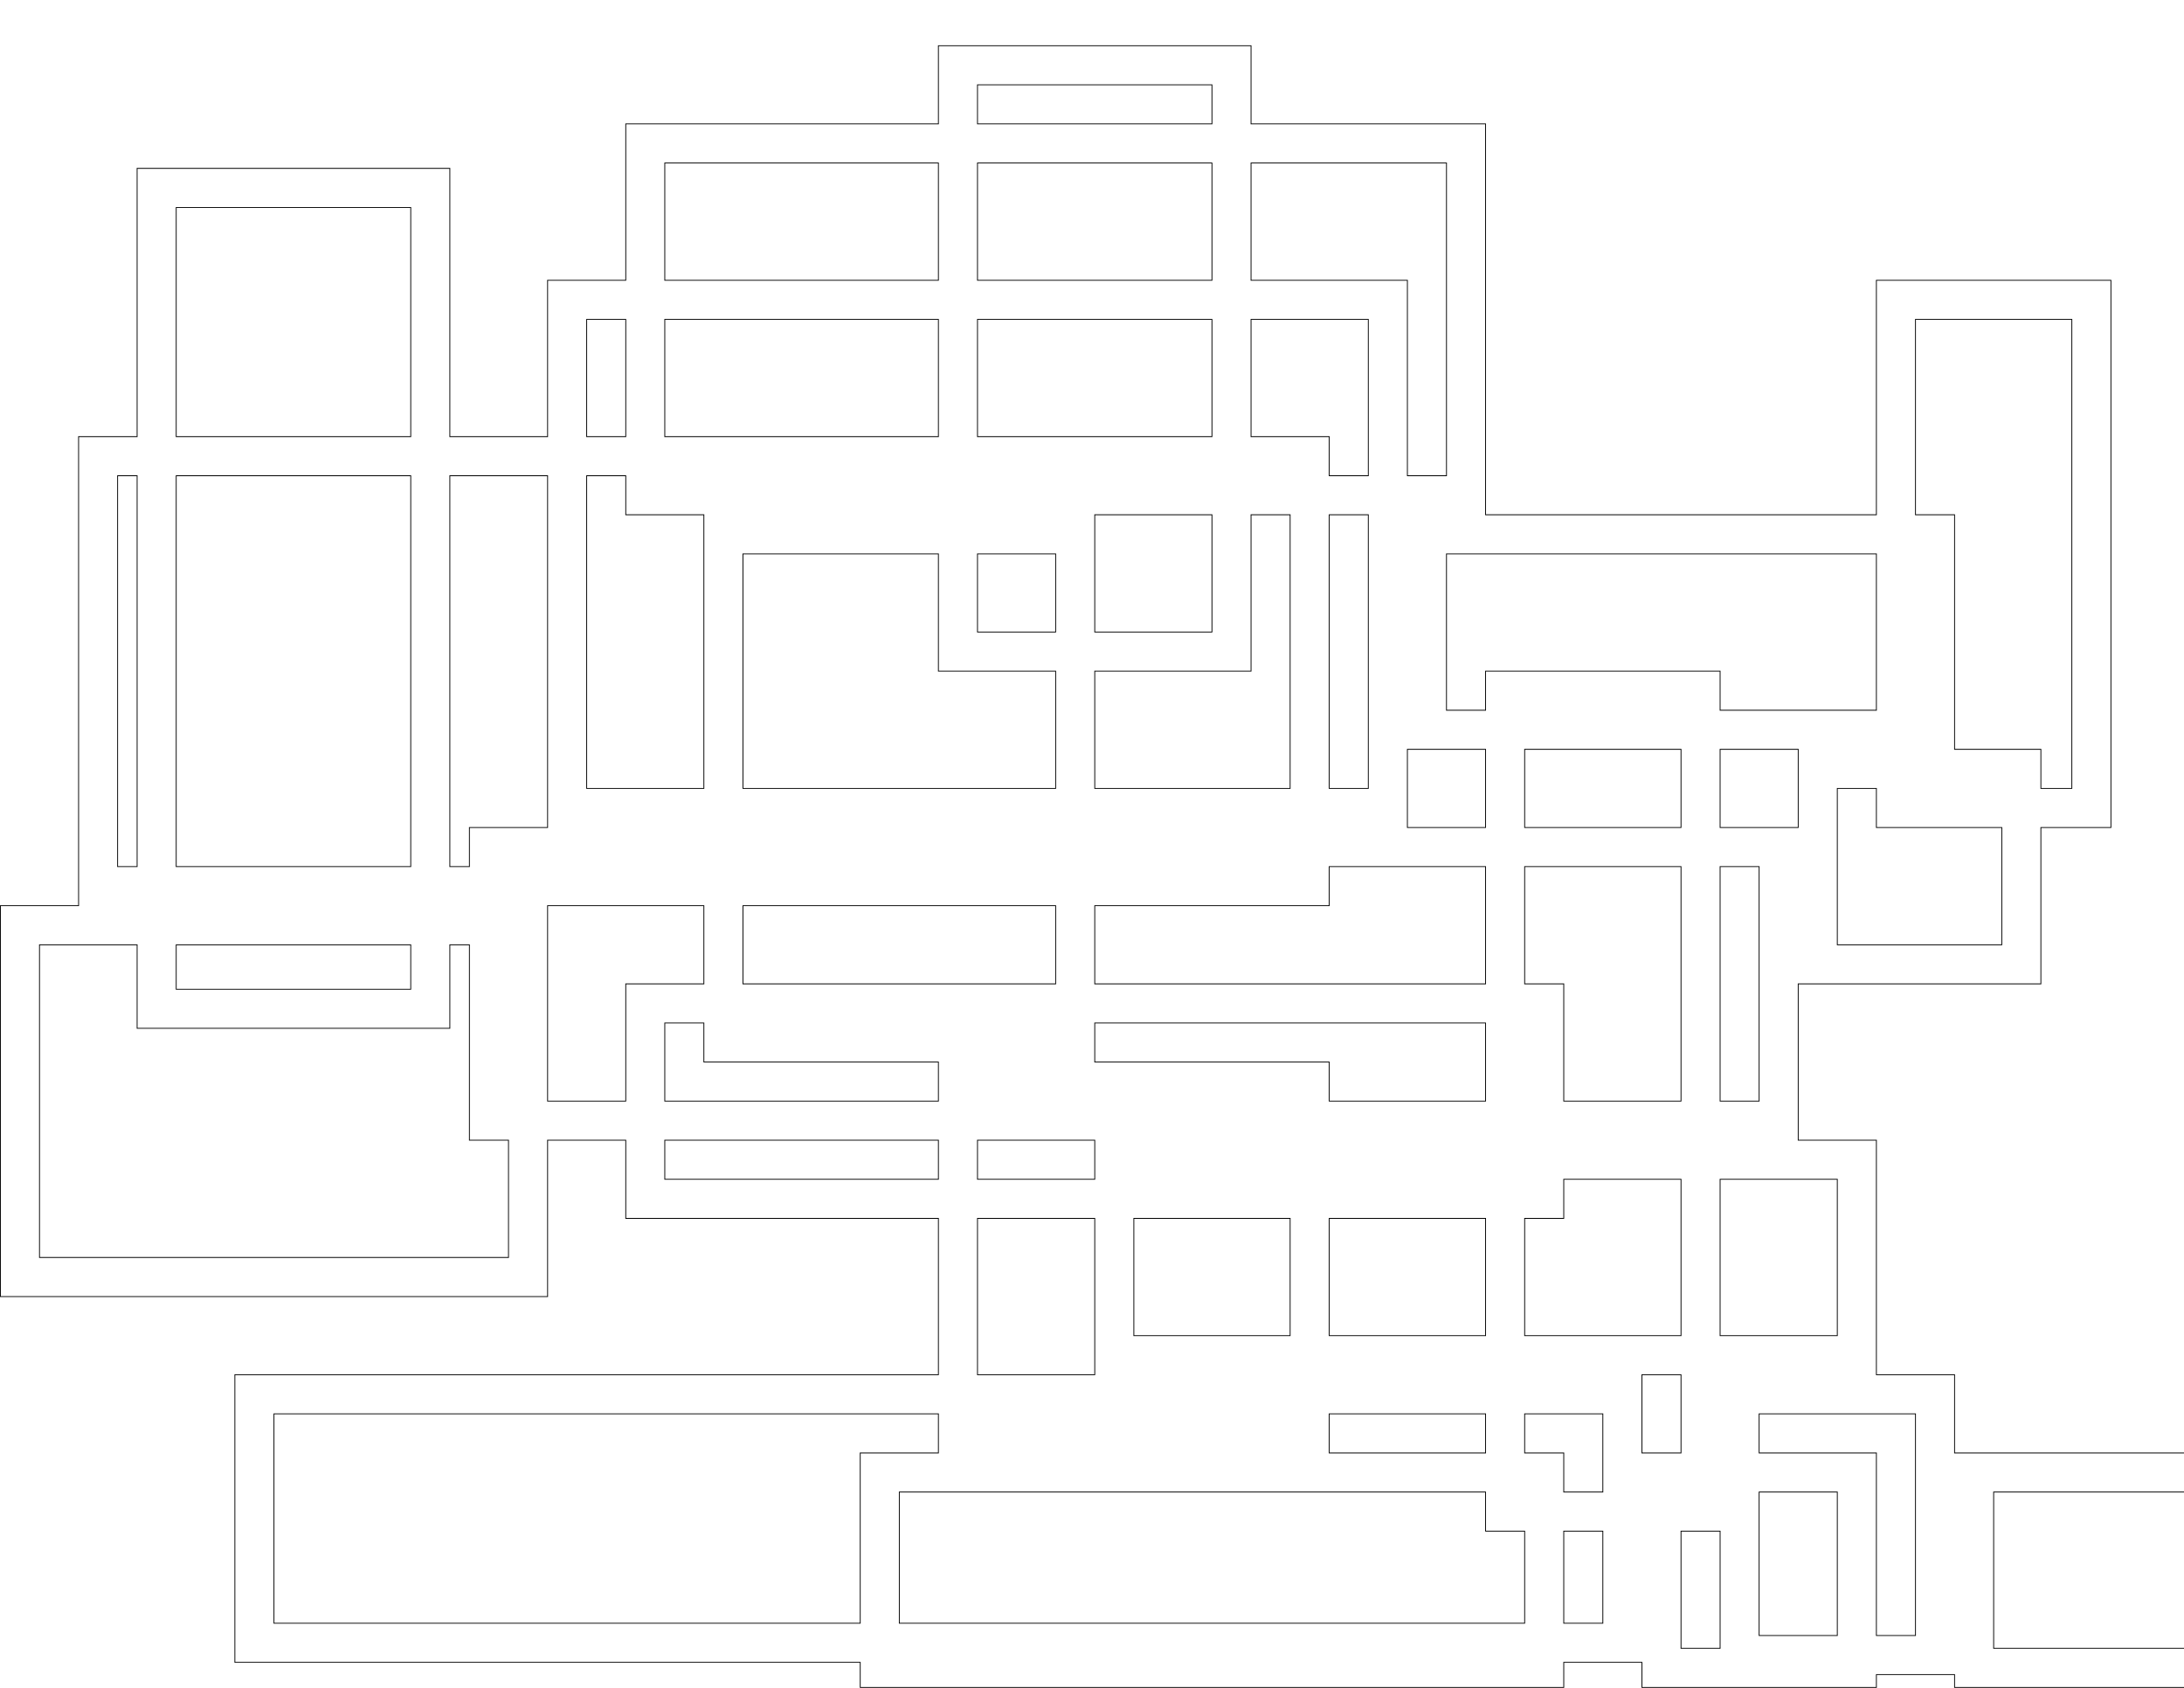 <?xml version="1.0" encoding="UTF-8" standalone="no"?>
<svg
   xmlns:dc="http://purl.org/dc/elements/1.1/"
   xmlns:cc="http://creativecommons.org/ns#"
   xmlns:rdf="http://www.w3.org/1999/02/22-rdf-syntax-ns#"
   xmlns:svg="http://www.w3.org/2000/svg"
   xmlns="http://www.w3.org/2000/svg"
   xmlns:sodipodi="http://sodipodi.sourceforge.net/DTD/sodipodi-0.dtd"
   xmlns:inkscape="http://www.inkscape.org/namespaces/inkscape"
   id="svg3254"
   version="1.1"
   inkscape:version="0.48.1 r9760"
   width="990"
   height="765"
   sodipodi:docname="temp.svg">
  <defs
     id="defs3338" />
  <sodipodi:namedview
     pagecolor="#ffffff"
     bordercolor="#666666"
     borderopacity="1"
     objecttolerance="10"
     gridtolerance="10"
     guidetolerance="10"
     inkscape:pageopacity="0"
     inkscape:pageshadow="2"
     inkscape:window-width="1680"
     inkscape:window-height="1002"
     id="namedview3336"
     showgrid="false"
     inkscape:document-units="mm"
     units="mm"
     inkscape:zoom="0.78480654"
     inkscape:cx="426.57354"
     inkscape:cy="395.566"
     inkscape:window-x="0"
     inkscape:window-y="0"
     inkscape:window-maximized="0"
     inkscape:current-layer="svg3254" />
  <path
     style="fill:none;stroke:#000000;stroke-width:0.1mm"
     d="M 425.375 20.719 L 425.375 56.156 L 283.656 56.156 L 283.656 127.031 L 248.219 127.031 L 248.219 197.906 L 203.906 197.906 L 203.906 76.312 L 62.156 76.312 L 62.156 197.906 L 35.625 197.906 L 35.625 410.5 L 0.188 410.5 L 0.188 587.656 L 248.219 587.656 L 248.219 516.781 L 283.656 516.781 L 283.656 552.219 L 425.375 552.219 L 425.375 623.094 L 106.469 623.094 L 106.469 753.438 L 389.938 753.438 L 389.938 764.812 L 708.844 764.812 L 708.844 753.438 L 744.281 753.438 L 744.281 764.812 L 850.562 764.812 L 850.562 759 L 886 759 L 886 764.812 L 1027.75 764.812 L 1027.75 658.531 L 886 658.531 L 886 623.094 L 850.562 623.094 L 850.562 516.781 L 815.125 516.781 L 815.125 445.938 L 925.125 445.938 L 925.125 375.062 L 956.875 375.062 L 956.875 127.031 L 850.562 127.031 L 850.562 233.312 L 673.406 233.312 L 673.406 56.156 L 567.094 56.156 L 567.094 20.719 L 425.375 20.719 z M 443.094 38.438 L 549.375 38.438 L 549.375 56.156 L 443.094 56.156 L 443.094 38.438 z M 301.344 73.875 L 425.375 73.875 L 425.375 127.031 L 301.344 127.031 L 301.344 73.875 z M 443.094 73.875 L 549.375 73.875 L 549.375 127.031 L 443.094 127.031 L 443.094 73.875 z M 567.094 73.875 L 655.688 73.875 L 655.688 215.625 L 637.969 215.625 L 637.969 127.031 L 567.094 127.031 L 567.094 73.875 z M 79.875 94.031 L 186.188 94.031 L 186.188 197.906 L 79.875 197.906 L 79.875 94.031 z M 265.938 144.75 L 283.656 144.75 L 283.656 197.906 L 265.938 197.906 L 265.938 144.75 z M 301.344 144.75 L 425.375 144.75 L 425.375 197.906 L 301.344 197.906 L 301.344 144.75 z M 443.094 144.75 L 549.375 144.75 L 549.375 197.906 L 443.094 197.906 L 443.094 144.75 z M 567.094 144.75 L 620.25 144.75 L 620.25 215.625 L 602.531 215.625 L 602.531 197.906 L 567.094 197.906 L 567.094 144.75 z M 868.281 144.75 L 939.156 144.75 L 939.156 357.344 L 925.125 357.344 L 925.125 339.625 L 886 339.625 L 886 233.312 L 868.281 233.312 L 868.281 144.75 z M 53.312 215.625 L 62.156 215.625 L 62.156 392.781 L 53.312 392.781 L 53.312 215.625 z M 79.875 215.625 L 186.188 215.625 L 186.188 392.781 L 79.875 392.781 L 79.875 215.625 z M 203.906 215.625 L 248.219 215.625 L 248.219 375.062 L 212.781 375.062 L 212.781 392.781 L 203.906 392.781 L 203.906 215.625 z M 265.938 215.625 L 283.656 215.625 L 283.656 233.312 L 319.062 233.312 L 319.062 357.344 L 265.938 357.344 L 265.938 215.625 z M 496.25 233.312 L 549.375 233.312 L 549.375 286.469 L 496.25 286.469 L 496.25 233.312 z M 567.094 233.312 L 584.812 233.312 L 584.812 357.344 L 496.25 357.344 L 496.25 304.188 L 567.094 304.188 L 567.094 233.312 z M 602.531 233.312 L 620.25 233.312 L 620.25 357.344 L 602.531 357.344 L 602.531 233.312 z M 336.781 251.031 L 425.375 251.031 L 425.375 304.188 L 478.531 304.188 L 478.531 357.344 L 336.781 357.344 L 336.781 251.031 z M 443.094 251.031 L 478.531 251.031 L 478.531 286.469 L 443.094 286.469 L 443.094 251.031 z M 655.688 251.031 L 850.562 251.031 L 850.562 321.906 L 779.719 321.906 L 779.719 304.188 L 673.406 304.188 L 673.406 321.906 L 655.688 321.906 L 655.688 251.031 z M 637.969 339.625 L 673.406 339.625 L 673.406 375.062 L 637.969 375.062 L 637.969 339.625 z M 691.125 339.625 L 762 339.625 L 762 375.062 L 691.125 375.062 L 691.125 339.625 z M 779.719 339.625 L 815.125 339.625 L 815.125 375.062 L 779.719 375.062 L 779.719 339.625 z M 832.844 357.344 L 850.562 357.344 L 850.562 375.062 L 907.406 375.062 L 907.406 428.219 L 832.844 428.219 L 832.844 357.344 z M 602.531 392.781 L 673.406 392.781 L 673.406 445.938 L 496.25 445.938 L 496.25 410.5 L 602.531 410.5 L 602.531 392.781 z M 691.125 392.781 L 762 392.781 L 762 499.062 L 708.844 499.062 L 708.844 445.938 L 691.125 445.938 L 691.125 392.781 z M 779.719 392.781 L 797.406 392.781 L 797.406 499.062 L 779.719 499.062 L 779.719 392.781 z M 248.219 410.5 L 319.062 410.5 L 319.062 445.938 L 283.656 445.938 L 283.656 499.062 L 248.219 499.062 L 248.219 410.5 z M 336.781 410.5 L 478.531 410.5 L 478.531 445.938 L 336.781 445.938 L 336.781 410.5 z M 17.906 428.219 L 62.156 428.219 L 62.156 466.062 L 203.906 466.062 L 203.906 428.219 L 212.781 428.219 L 212.781 516.781 L 230.5 516.781 L 230.5 569.938 L 17.906 569.938 L 17.906 428.219 z M 79.875 428.219 L 186.188 428.219 L 186.188 448.375 L 79.875 448.375 L 79.875 428.219 z M 301.344 463.656 L 319.062 463.656 L 319.062 481.344 L 425.375 481.344 L 425.375 499.062 L 301.344 499.062 L 301.344 463.656 z M 496.25 463.656 L 673.406 463.656 L 673.406 499.062 L 602.531 499.062 L 602.531 481.344 L 496.25 481.344 L 496.25 463.656 z M 301.344 516.781 L 425.375 516.781 L 425.375 534.5 L 301.344 534.5 L 301.344 516.781 z M 443.094 516.781 L 496.25 516.781 L 496.25 534.5 L 443.094 534.5 L 443.094 516.781 z M 708.844 534.5 L 762 534.5 L 762 605.375 L 691.125 605.375 L 691.125 552.219 L 708.844 552.219 L 708.844 534.5 z M 779.719 534.5 L 832.844 534.5 L 832.844 605.375 L 779.719 605.375 L 779.719 534.5 z M 443.094 552.219 L 496.25 552.219 L 496.25 623.094 L 443.094 623.094 L 443.094 552.219 z M 513.969 552.219 L 584.812 552.219 L 584.812 605.375 L 513.969 605.375 L 513.969 552.219 z M 602.531 552.219 L 673.406 552.219 L 673.406 605.375 L 602.531 605.375 L 602.531 552.219 z M 744.281 623.094 L 762 623.094 L 762 658.531 L 744.281 658.531 L 744.281 623.094 z M 124.188 640.812 L 425.375 640.812 L 425.375 658.531 L 389.938 658.531 L 389.938 735.719 L 124.188 735.719 L 124.188 640.812 z M 602.531 640.812 L 673.406 640.812 L 673.406 658.531 L 602.531 658.531 L 602.531 640.812 z M 691.125 640.812 L 726.562 640.812 L 726.562 676.25 L 708.844 676.25 L 708.844 658.531 L 691.125 658.531 L 691.125 640.812 z M 797.406 640.812 L 868.281 640.812 L 868.281 741.281 L 850.562 741.281 L 850.562 658.531 L 797.406 658.531 L 797.406 640.812 z M 407.656 676.25 L 673.406 676.25 L 673.406 693.969 L 691.125 693.969 L 691.125 735.719 L 407.656 735.719 L 407.656 676.25 z M 797.406 676.25 L 832.844 676.25 L 832.844 741.281 L 797.406 741.281 L 797.406 676.25 z M 903.719 676.25 L 1010.031 676.25 L 1010.031 747.094 L 903.719 747.094 L 903.719 676.25 z M 708.844 693.969 L 726.562 693.969 L 726.562 735.719 L 708.844 735.719 L 708.844 693.969 z M 762 693.969 L 779.719 693.969 L 779.719 747.094 L 762 747.094 L 762 693.969 z "
     id="rect3256" />
</svg>

